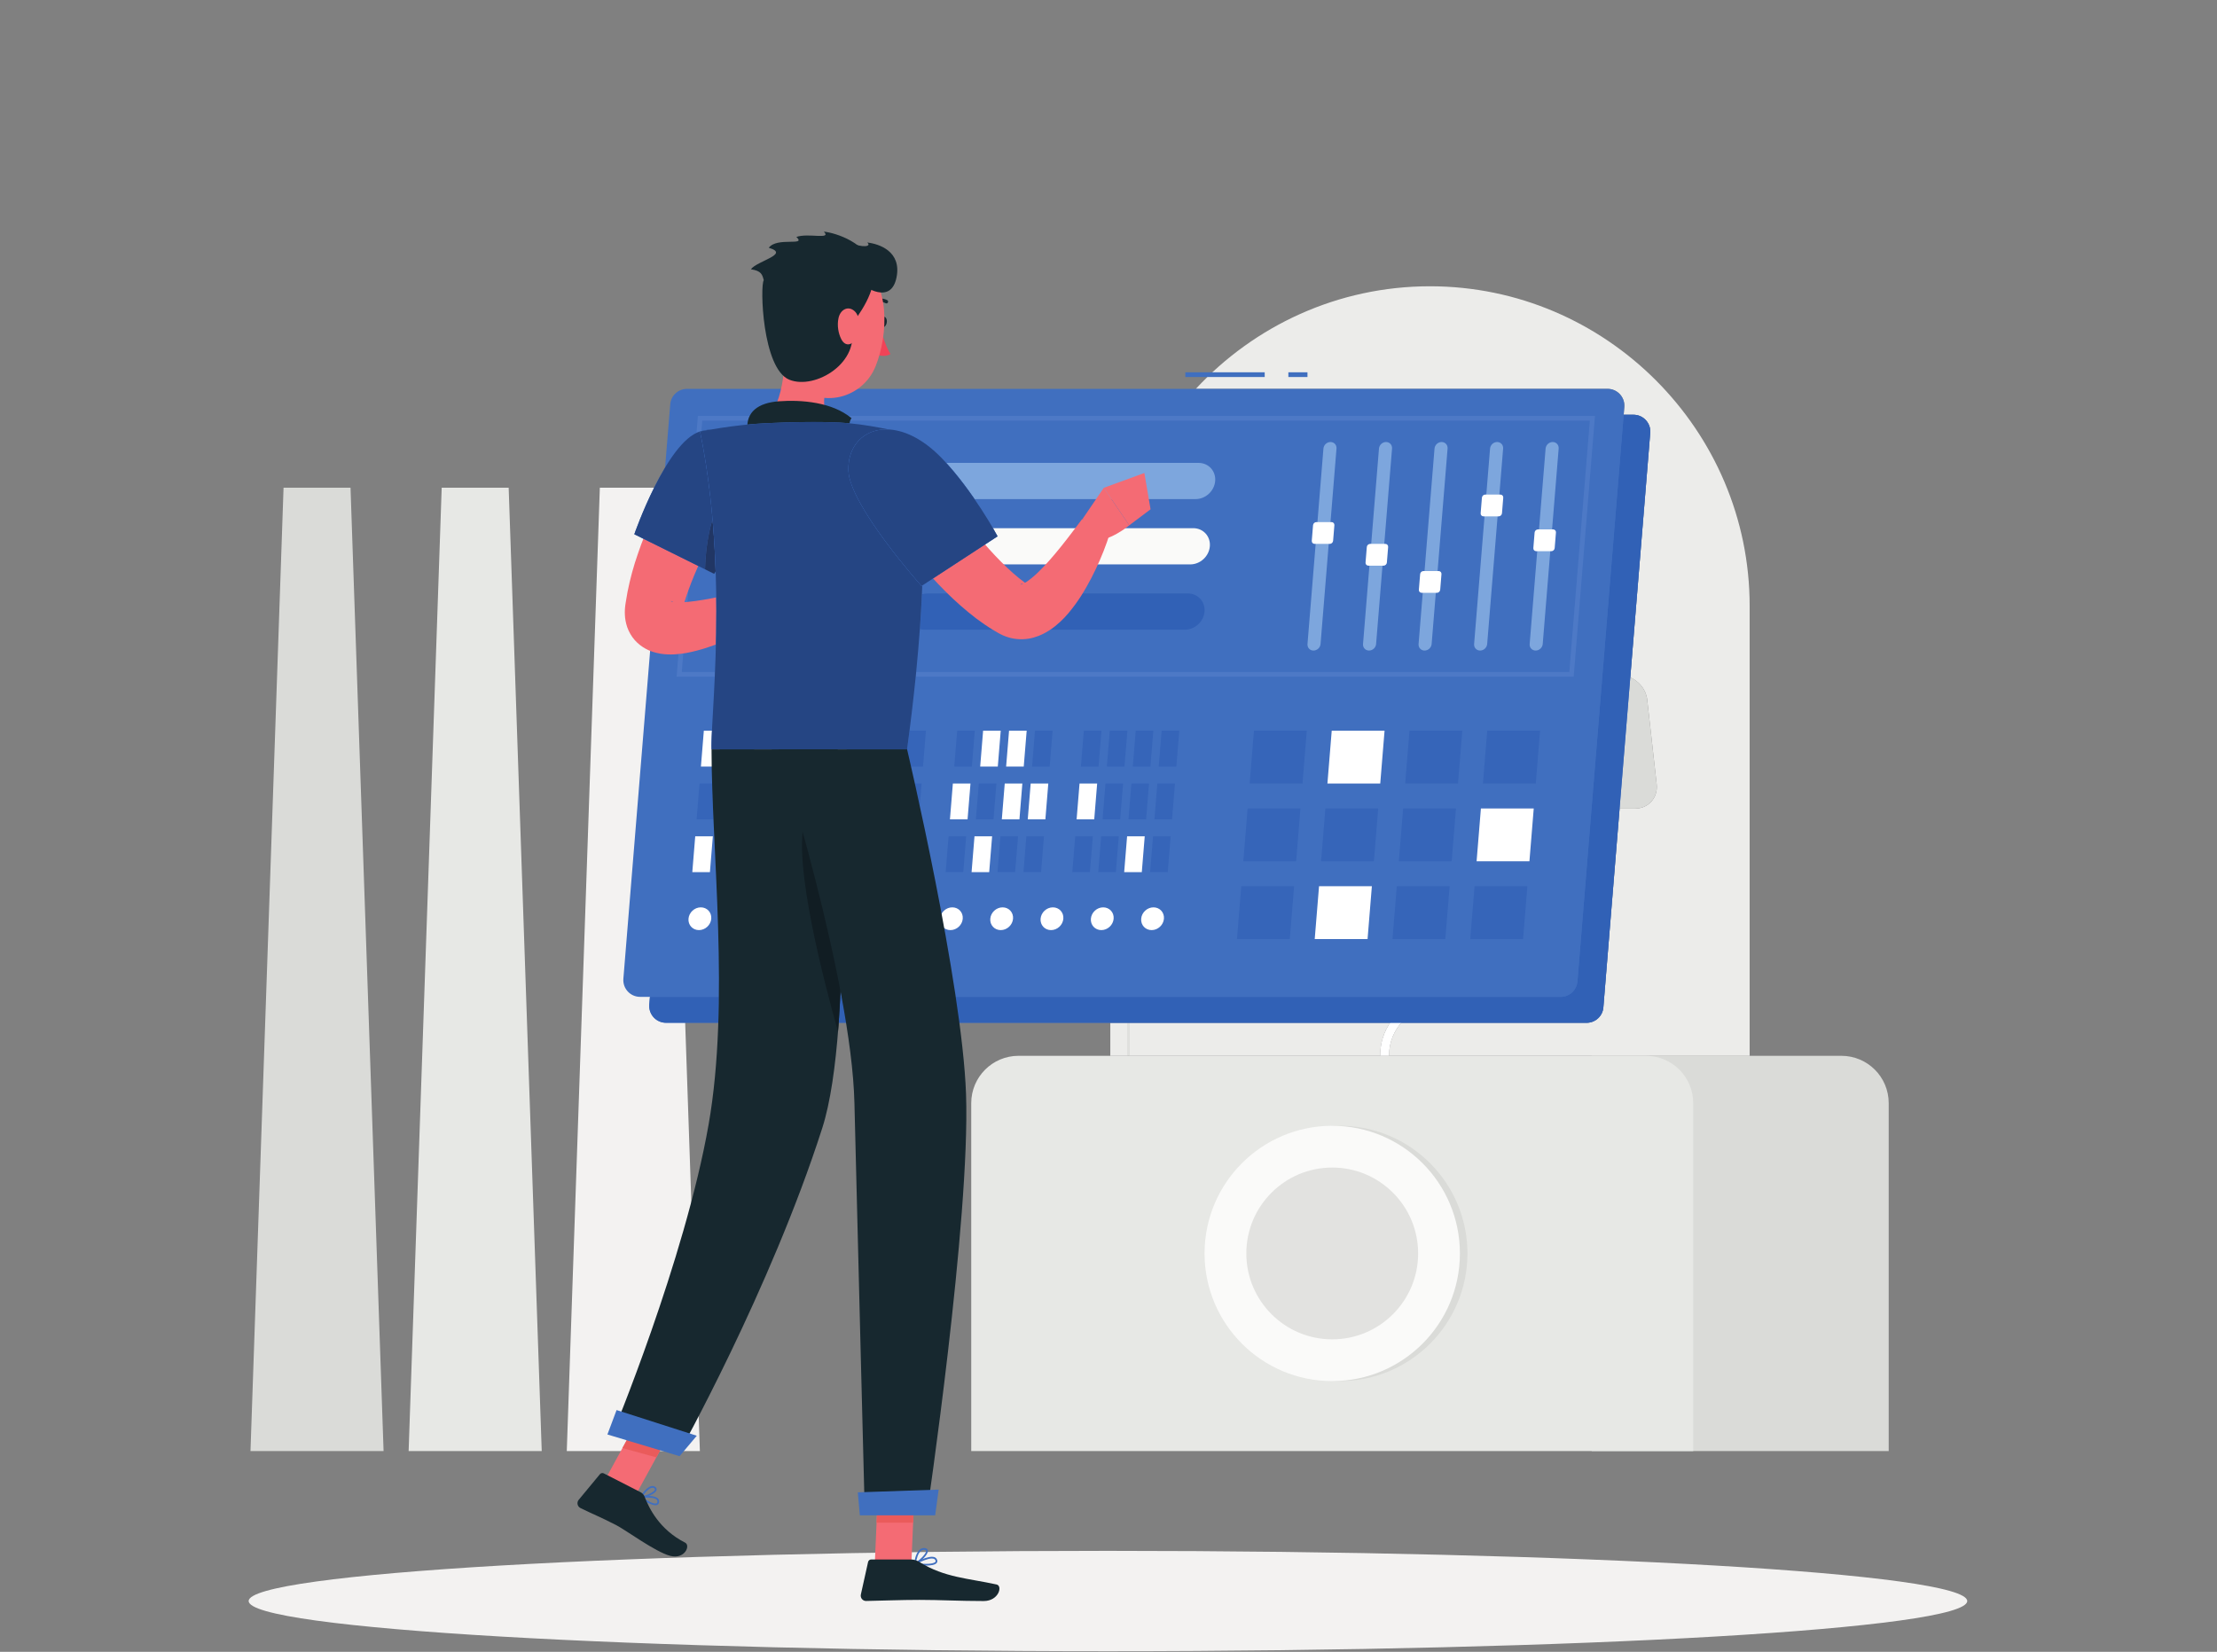 <svg width="667" height="497" viewBox="0 0 667 497" fill="none" xmlns="http://www.w3.org/2000/svg">
<rect x="0" y="0" width="667" height="497" fill="#808080" stroke="none"/>
<g clip-path="url(#clip0)">
<path d="M478.877 317.669H553.996C561.857 317.669 568.231 324.042 568.231 331.904V436.596H478.877V317.669Z" fill="#DADBD8"/>
<path d="M495.183 317.669H306.44C298.579 317.669 292.205 324.042 292.205 331.904V436.596H509.417V331.904C509.417 324.042 503.045 317.669 495.183 317.669Z" fill="#E7E8E5"/>
<path d="M441.495 377.132C441.495 398.345 424.299 415.541 403.085 415.541C381.872 415.541 364.676 398.345 364.676 377.132C364.676 355.918 381.872 338.722 403.085 338.722C424.299 338.722 441.495 355.918 441.495 377.132Z" fill="#DADBD8"/>
<path d="M439.221 377.132C439.221 398.345 422.025 415.541 400.812 415.541C379.599 415.541 362.401 398.345 362.401 377.132C362.401 355.918 379.599 338.722 400.812 338.722C422.025 338.722 439.221 355.918 439.221 377.132Z" fill="#FAFAF9"/>
<path d="M426.656 377.132C426.656 391.405 415.084 402.976 400.812 402.976C386.539 402.976 374.968 391.405 374.968 377.132C374.968 362.859 386.539 351.288 400.812 351.288C415.084 351.288 426.656 362.859 426.656 377.132Z" fill="#E2E2E0"/>
<path d="M526.395 317.669H417.909C417.909 313.544 419.341 310.395 421.565 307.729H477.353C479.981 307.729 482.169 305.712 482.383 303.093L487.261 243.284H491.919C495.947 243.284 498.875 239.988 498.424 235.959L495.575 210.511C495.243 207.541 493.164 204.971 490.481 203.823L496.483 130.251C496.493 130.113 496.499 129.976 496.5 129.84C496.503 127.081 494.264 124.795 491.453 124.795H488.492L488.684 122.453C488.924 119.513 486.603 116.996 483.655 116.996H359.776C377.372 98.038 402.471 86.133 430.217 86.133C483.115 86.133 526.395 129.413 526.395 182.311V317.669ZM415.243 317.669H339.673V307.729H418.219C416.392 310.439 415.243 313.647 415.243 317.669ZM339.34 317.669H334.04V307.729H339.34V317.669Z" fill="#ECECEA"/>
<path d="M339.34 317.669H339.673V307.73H339.34V317.669Z" fill="#E0E1DE"/>
<path d="M395.157 196.819H369.692C364.94 196.819 361.488 192.931 362.02 188.179L365.379 158.167C365.911 153.415 370.235 149.527 374.987 149.527H400.451C405.203 149.527 408.656 153.415 408.124 158.167L404.764 188.179C404.232 192.931 399.909 196.819 395.157 196.819Z" fill="#DADBD8"/>
<path d="M470.325 243.284H491.919C495.947 243.284 498.875 239.988 498.424 235.959L495.575 210.511C495.124 206.483 491.459 203.185 487.429 203.185H465.837C461.808 203.185 458.88 206.483 459.331 210.511L462.18 235.959C462.631 239.988 466.297 243.284 470.325 243.284Z" fill="#DADBD8"/>
<path d="M445.291 154.408H463.324C466.688 154.408 469.133 151.655 468.756 148.289L466.377 127.037C466.001 123.672 462.94 120.919 459.575 120.919H441.543C438.177 120.919 435.732 123.672 436.109 127.037L438.488 148.289C438.864 151.655 441.927 154.408 445.291 154.408Z" fill="#DADBD8"/>
<path d="M400.361 278.259H385.071C382.219 278.259 380.144 275.924 380.464 273.071L382.481 255.051C382.801 252.197 385.396 249.864 388.249 249.864H403.539C406.392 249.864 408.465 252.197 408.145 255.051L406.129 273.071C405.809 275.924 403.213 278.259 400.361 278.259Z" fill="#DADBD8"/>
<path d="M417.909 317.669H415.243C415.243 307.585 422.471 302.613 429.463 297.807C436.18 293.185 442.527 288.821 442.527 280.14C442.527 271.46 436.18 267.096 429.463 262.475C422.471 257.668 415.243 252.696 415.243 242.613C415.243 232.529 422.471 227.557 429.463 222.749C436.18 218.129 442.527 213.764 442.527 205.083C442.527 196.4 436.18 192.036 429.463 187.415C422.471 182.605 415.243 177.633 415.243 167.548C415.243 157.464 422.471 152.491 429.463 147.683C436.18 143.061 442.527 138.696 442.527 130.013H445.192C445.192 140.099 437.964 145.071 430.973 149.88C424.255 154.501 417.909 158.867 417.909 167.548C417.909 176.231 424.255 180.596 430.973 185.217C437.964 190.025 445.192 194.999 445.192 205.083C445.192 215.167 437.964 220.139 430.973 224.947C424.255 229.568 417.909 233.932 417.909 242.613C417.909 251.293 424.255 255.657 430.973 260.279C437.964 265.085 445.192 270.057 445.192 280.14C445.192 290.224 437.964 295.196 430.973 300.004C424.255 304.624 417.909 308.988 417.909 317.669Z" fill="white"/>
<path d="M170.52 436.596H210.563L200.615 146.732H180.467L170.52 436.596Z" fill="#F3F2F1"/>
<path d="M122.94 436.596H162.983L153.036 146.732H132.887L122.94 436.596Z" fill="#E7E8E5"/>
<path d="M75.36 436.596H115.404L105.456 146.732H85.308L75.36 436.596Z" fill="#DADBD8"/>
<path d="M591.852 481.715C591.852 490.053 476.111 496.813 333.333 496.813C190.557 496.813 74.814 490.053 74.814 481.715C74.814 473.377 190.557 466.617 333.333 466.617C476.111 466.617 591.852 473.377 591.852 481.715Z" fill="#F3F2F1"/>
<path d="M491.453 124.795H214.473C211.847 124.795 209.659 126.812 209.445 129.431L195.345 302.272C195.105 305.212 197.425 307.729 200.375 307.729H477.353C479.981 307.729 482.169 305.712 482.383 303.093L496.483 130.251C496.723 127.312 494.401 124.795 491.453 124.795Z" fill="#406FBF"/>
<path d="M477.353 307.729H252.331C252.512 305.172 252.667 302.565 252.797 299.931H469.556C472.183 299.931 474.371 297.913 474.585 295.295L488.492 124.795H491.453C494.264 124.795 496.503 127.081 496.5 129.84C496.499 129.976 496.493 130.113 496.483 130.251L490.481 203.823L487.261 243.284L482.383 303.093C482.169 305.712 479.981 307.729 477.353 307.729ZM216.112 307.729H206.14H200.375C197.564 307.729 195.324 305.441 195.328 302.683C195.328 302.547 195.333 302.411 195.345 302.272L195.536 299.931H216.283C216.253 302.537 216.199 305.137 216.112 307.729Z" fill="#3161B6"/>
<path d="M393.361 113.437H387.613V112.013H393.361V113.437Z" fill="#406FBF"/>
<path d="M380.495 113.437H356.609V112.013H380.495V113.437Z" fill="#406FBF"/>
<path d="M483.655 116.996H206.676C204.048 116.996 201.86 119.013 201.647 121.632L187.547 294.475C187.307 297.413 189.628 299.931 192.576 299.931H469.556C472.183 299.931 474.371 297.913 474.585 295.295L488.684 122.453C488.924 119.513 486.603 116.996 483.655 116.996Z" fill="#406FBF"/>
<path d="M473.456 203.608H275.496C275.544 203.131 275.592 202.655 275.639 202.184H472.143L478.313 126.545H255.791C255.893 126.259 256.024 126.016 256.191 125.839C255.895 125.589 255.589 125.349 255.275 125.121H479.857L473.456 203.608ZM215.048 203.608H203.567L204.123 196.797C204.617 196.751 205.097 196.692 205.564 196.623L205.111 202.184H215.109C215.089 202.664 215.069 203.14 215.048 203.608ZM205.913 181.169C206.283 179.977 206.687 178.78 207.117 177.581L206.831 181.105C206.52 181.132 206.213 181.153 205.913 181.169ZM209.552 130.236L209.969 125.121H225.551C225.328 125.563 225.156 126.037 225.036 126.545H211.281L211.024 129.701C210.891 129.737 210.757 129.776 210.624 129.816C210.265 129.925 209.908 130.067 209.552 130.236Z" fill="#4D79C6"/>
<path d="M462.012 195.736C460.927 195.736 460.119 194.857 460.208 193.772L465.005 134.959C465.093 133.873 466.045 132.993 467.131 132.993C468.216 132.993 469.024 133.873 468.935 134.959L464.137 193.772C464.049 194.857 463.097 195.736 462.012 195.736Z" fill="#7DA6DD"/>
<path d="M462.175 165.839H466.727C467.243 165.839 467.695 165.421 467.737 164.905L468.119 160.217C468.161 159.701 467.777 159.284 467.263 159.284H462.709C462.195 159.284 461.743 159.701 461.7 160.217L461.317 164.905C461.276 165.421 461.66 165.839 462.175 165.839Z" fill="white"/>
<path d="M445.303 195.736C444.217 195.736 443.409 194.857 443.497 193.772L448.295 134.959C448.384 133.873 449.335 132.993 450.42 132.993C451.505 132.993 452.313 133.873 452.225 134.959L447.428 193.772C447.339 194.857 446.388 195.736 445.303 195.736Z" fill="#7DA6DD"/>
<path d="M446.32 155.361H450.872C451.388 155.361 451.839 154.944 451.881 154.428L452.264 149.74C452.305 149.224 451.921 148.807 451.407 148.807H446.855C446.339 148.807 445.888 149.224 445.845 149.74L445.463 154.428C445.42 154.944 445.804 155.361 446.32 155.361Z" fill="white"/>
<path d="M428.592 195.736C427.507 195.736 426.699 194.857 426.788 193.772L431.585 134.959C431.673 133.873 432.625 132.993 433.711 132.993C434.796 132.993 435.604 133.873 435.515 134.959L430.717 193.772C430.629 194.857 429.677 195.736 428.592 195.736Z" fill="#7DA6DD"/>
<path d="M427.733 178.367H432.285C432.801 178.367 433.252 177.949 433.295 177.433L433.677 172.745C433.72 172.229 433.335 171.812 432.82 171.812H428.268C427.752 171.812 427.3 172.229 427.259 172.745L426.876 177.433C426.833 177.949 427.217 178.367 427.733 178.367Z" fill="white"/>
<path d="M411.883 195.736C410.797 195.736 409.989 194.857 410.077 193.772L414.875 134.959C414.964 133.873 415.915 132.993 417 132.993C418.085 132.993 418.893 133.873 418.805 134.959L414.008 193.772C413.919 194.857 412.968 195.736 411.883 195.736Z" fill="#7DA6DD"/>
<path d="M411.689 170.197H416.241C416.757 170.197 417.209 169.78 417.251 169.264L417.633 164.575C417.676 164.06 417.292 163.643 416.777 163.643H412.224C411.709 163.643 411.256 164.06 411.215 164.575L410.832 169.264C410.791 169.78 411.173 170.197 411.689 170.197Z" fill="white"/>
<path d="M395.172 195.736C394.087 195.736 393.279 194.857 393.368 193.772L398.165 134.959C398.253 133.873 399.205 132.993 400.291 132.993C401.376 132.993 402.184 133.873 402.095 134.959L397.297 193.772C397.209 194.857 396.257 195.736 395.172 195.736Z" fill="#7DA6DD"/>
<path d="M395.515 163.643H400.067C400.583 163.643 401.033 163.224 401.076 162.708L401.459 158.02C401.5 157.504 401.116 157.087 400.601 157.087H396.049C395.533 157.087 395.081 157.504 395.04 158.02L394.657 162.708C394.615 163.224 394.999 163.643 395.515 163.643Z" fill="white"/>
<path d="M359.7 150.169H293.203C290.788 146.659 287.873 142.785 284.669 139.272H360.589C363.599 139.272 365.839 141.712 365.593 144.721C365.348 147.731 362.709 150.169 359.7 150.169Z" fill="#7DA6DD"/>
<path d="M221.285 169.813H358.097C361.108 169.813 363.745 167.375 363.991 164.365C364.236 161.356 361.996 158.916 358.987 158.916H222.175C219.165 158.916 216.527 161.356 216.28 164.365C216.035 167.375 218.276 169.813 221.285 169.813Z" fill="#FAFAF9"/>
<path d="M356.496 189.457H315.995C317.128 188.693 318.079 187.9 318.936 187.108C320.789 185.4 322.181 183.629 323.468 181.888C324.28 180.785 325.021 179.676 325.711 178.56H357.384C360.393 178.56 362.635 181 362.389 184.009C362.143 187.019 359.504 189.457 356.496 189.457ZM298.661 189.457H278.111C277.633 189.457 277.175 189.396 276.743 189.281C277.008 185.568 277.209 182.08 277.355 178.807C277.88 178.647 278.433 178.56 279 178.56H285.068C287.753 181.187 290.619 183.715 293.745 186.108C295.301 187.268 296.925 188.393 298.661 189.457Z" fill="#3161B6"/>
<path d="M462.048 235.747H446.152L447.449 219.851H463.344L462.048 235.747Z" fill="#3665B9"/>
<path d="M438.653 235.747H422.757L424.053 219.851H439.949L438.653 235.747Z" fill="#3665B9"/>
<path d="M399.363 235.747H415.257L416.555 219.851H400.659L399.363 235.747Z" fill="white"/>
<path d="M391.863 235.747H375.968L377.264 219.851H393.16L391.863 235.747Z" fill="#3665B9"/>
<path d="M444.244 259.141H460.139L461.436 243.247H445.541L444.244 259.141Z" fill="white"/>
<path d="M436.744 259.141H420.849L422.145 243.247H438.041L436.744 259.141Z" fill="#3665B9"/>
<path d="M413.349 259.141H397.453L398.751 243.247H414.645L413.349 259.141Z" fill="#3665B9"/>
<path d="M389.955 259.141H374.059L375.356 243.247H391.251L389.955 259.141Z" fill="#3665B9"/>
<path d="M458.231 282.536H442.336L443.632 266.641H459.527L458.231 282.536Z" fill="#3665B9"/>
<path d="M434.836 282.536H418.941L420.237 266.641H436.132L434.836 282.536Z" fill="#3665B9"/>
<path d="M395.545 282.536H411.441L412.737 266.641H396.843L395.545 282.536Z" fill="white"/>
<path d="M388.045 282.536H372.151L373.448 266.641H389.343L388.045 282.536Z" fill="#3665B9"/>
<path d="M327.911 262.416H322.609L323.489 251.623H328.791L327.911 262.416Z" fill="#3665B9"/>
<path d="M335.715 262.416H330.412L331.293 251.623H336.595L335.715 262.416Z" fill="#3665B9"/>
<path d="M344.399 251.623H339.096L338.216 262.416H343.517L344.399 251.623Z" fill="white"/>
<path d="M351.321 262.416H346.02L346.9 251.623H352.201L351.321 262.416Z" fill="#3665B9"/>
<path d="M330.087 235.737H324.785L323.905 246.529H329.207L330.087 235.737Z" fill="white"/>
<path d="M337.011 246.529H331.708L332.588 235.737H337.891L337.011 246.529Z" fill="#3665B9"/>
<path d="M344.813 246.529H339.512L340.392 235.737H345.695L344.813 246.529Z" fill="#3665B9"/>
<path d="M352.617 246.529H347.315L348.196 235.737H353.497L352.617 246.529Z" fill="#3665B9"/>
<path d="M330.503 230.644H325.2L326.081 219.851H331.383L330.503 230.644Z" fill="#3665B9"/>
<path d="M338.307 230.644H333.004L333.885 219.851H339.187L338.307 230.644Z" fill="#3665B9"/>
<path d="M346.109 230.644H340.807L341.688 219.851H346.991L346.109 230.644Z" fill="#3665B9"/>
<path d="M353.913 230.644H348.611L349.492 219.851H354.793L353.913 230.644Z" fill="#3665B9"/>
<path d="M289.803 262.416H284.5L285.38 251.623H290.683L289.803 262.416Z" fill="#3665B9"/>
<path d="M298.485 251.623H293.184L292.304 262.416H297.605L298.485 251.623Z" fill="white"/>
<path d="M305.409 262.416H300.107L300.988 251.623H306.289L305.409 262.416Z" fill="#3665B9"/>
<path d="M313.212 262.416H307.911L308.791 251.623H314.093L313.212 262.416Z" fill="#3665B9"/>
<path d="M291.979 235.737H286.676L285.796 246.529H291.097L291.979 235.737Z" fill="white"/>
<path d="M298.901 246.529H293.6L294.48 235.737H299.781L298.901 246.529Z" fill="#3665B9"/>
<path d="M307.585 235.737H302.283L301.403 246.529H306.705L307.585 235.737Z" fill="white"/>
<path d="M315.389 235.737H310.087L309.207 246.529H314.508L315.389 235.737Z" fill="white"/>
<path d="M292.393 230.644H287.092L287.972 219.851H293.275L292.393 230.644Z" fill="#3665B9"/>
<path d="M301.077 219.851H295.776L294.895 230.644H300.197L301.077 219.851Z" fill="white"/>
<path d="M308.881 219.851H303.58L302.699 230.644H308L308.881 219.851Z" fill="white"/>
<path d="M315.804 230.644H310.503L311.383 219.851H316.685L315.804 230.644Z" fill="#3665B9"/>
<path d="M252.573 251.623H247.272L246.392 262.416H251.693L252.573 251.623Z" fill="white"/>
<path d="M259.497 262.416H254.195L255.076 251.623H260.377L259.497 262.416Z" fill="#3665B9"/>
<path d="M268.18 251.623H262.879L261.999 262.416H267.3L268.18 251.623Z" fill="white"/>
<path d="M275.104 262.416H269.803L270.683 251.623H275.984L275.104 262.416Z" fill="#3665B9"/>
<path d="M253.869 235.737H248.568L247.687 246.529H252.989L253.869 235.737Z" fill="white"/>
<path d="M261.673 235.737H256.371L255.491 246.529H260.792L261.673 235.737Z" fill="white"/>
<path d="M268.596 246.529H263.295L264.175 235.737H269.476L268.596 246.529Z" fill="#3665B9"/>
<path d="M276.4 246.529H271.097L271.977 235.737H277.28L276.4 246.529Z" fill="#3665B9"/>
<path d="M255.165 219.851H249.863L248.983 230.644H254.285L255.165 219.851Z" fill="white"/>
<path d="M262.088 230.644H256.787L257.208 225.469H262.511L262.088 230.644Z" fill="#3665B9"/>
<path d="M269.892 230.644H264.589L265.012 225.469H270.313L269.892 230.644Z" fill="#3665B9"/>
<path d="M277.695 230.644H272.393L272.816 225.469H272.899C273.156 223.559 273.401 221.688 273.635 219.851H278.576L277.695 230.644Z" fill="#3665B9"/>
<path d="M214.465 251.623H209.163L208.283 262.416H213.584L214.465 251.623Z" fill="white"/>
<path d="M230.072 251.623H224.771L223.889 262.416H229.192L230.072 251.623Z" fill="white"/>
<path d="M214.656 246.529H209.579L210.459 235.737H214.243C214.347 239.2 214.491 242.807 214.656 246.529Z" fill="#3665B9"/>
<path d="M231.368 235.737H226.065L225.185 246.529H230.487L231.368 235.737Z" fill="white"/>
<path d="M217.056 219.851H211.755L210.875 230.644H216.176L217.056 219.851Z" fill="white"/>
<path d="M232.664 219.851H227.361L226.481 230.644H231.783L232.664 219.851Z" fill="white"/>
<path d="M240.467 219.851H235.165L234.284 230.644H239.587L240.467 219.851Z" fill="white"/>
<path d="M343.332 276.423C343.177 278.313 344.585 279.847 346.476 279.847C348.367 279.847 350.024 278.313 350.179 276.423C350.333 274.532 348.925 272.999 347.035 272.999C345.144 272.999 343.485 274.532 343.332 276.423Z" fill="white"/>
<path d="M328.199 276.423C328.045 278.313 329.452 279.847 331.343 279.847C333.235 279.847 334.892 278.313 335.047 276.423C335.2 274.532 333.793 272.999 331.901 272.999C330.011 272.999 328.353 274.532 328.199 276.423Z" fill="white"/>
<path d="M313.067 276.423C312.913 278.313 314.32 279.847 316.211 279.847C318.101 279.847 319.76 278.313 319.915 276.423C320.068 274.532 318.66 272.999 316.769 272.999C314.879 272.999 313.221 274.532 313.067 276.423Z" fill="white"/>
<path d="M297.935 276.423C297.78 278.313 299.188 279.847 301.079 279.847C302.969 279.847 304.627 278.313 304.781 276.423C304.936 274.532 303.528 272.999 301.637 272.999C299.747 272.999 298.088 274.532 297.935 276.423Z" fill="white"/>
<path d="M282.803 276.423C282.648 278.313 284.056 279.847 285.945 279.847C287.837 279.847 289.495 278.313 289.649 276.423C289.804 274.532 288.395 272.999 286.504 272.999C284.613 272.999 282.956 274.532 282.803 276.423Z" fill="white"/>
<path d="M267.669 276.423C267.515 278.313 268.923 279.847 270.813 279.847C272.704 279.847 274.363 278.313 274.517 276.423C274.671 274.532 273.263 272.999 271.372 272.999C269.481 272.999 267.824 274.532 267.669 276.423Z" fill="white"/>
<path d="M252.537 276.423C252.383 278.313 253.791 279.847 255.681 279.847C257.572 279.847 259.229 278.313 259.384 276.423C259.539 274.532 258.131 272.999 256.24 272.999C254.349 272.999 252.692 274.532 252.537 276.423Z" fill="white"/>
<path d="M237.405 276.423C237.251 278.313 238.659 279.847 240.549 279.847C242.44 279.847 244.097 278.313 244.252 276.423C244.407 274.532 242.999 272.999 241.108 272.999C239.217 272.999 237.559 274.532 237.405 276.423Z" fill="white"/>
<path d="M207.14 276.423C206.985 278.313 208.393 279.847 210.284 279.847C212.175 279.847 213.833 278.313 213.987 276.423C214.141 274.532 212.733 272.999 210.843 272.999C208.952 272.999 207.295 274.532 207.14 276.423Z" fill="white"/>
<path d="M223.116 146.451C222.337 147.669 221.4 149.22 220.544 150.636C219.679 152.088 218.801 153.548 217.965 155.025C216.283 157.976 214.631 160.945 213.127 163.952C210.053 169.936 207.423 176.065 205.639 182.073L205.037 184.315L204.961 184.596L204.909 184.773L204.879 184.725C204.877 184.661 204.851 184.643 204.847 184.503L204.767 184.073C204.717 183.935 204.669 183.641 204.565 183.443C204.479 183.161 204.339 182.932 204.181 182.643C203.855 182.104 203.368 181.605 202.969 181.321C202.081 180.733 201.781 180.829 201.861 180.891C202.079 181.092 203.395 181.236 204.727 181.211C206.108 181.196 207.656 181.056 209.245 180.828C215.655 179.952 222.617 178.135 229.356 176.479L233.189 184.988C229.943 187.073 226.719 188.836 223.307 190.504C219.905 192.163 216.393 193.653 212.585 194.901C210.675 195.508 208.683 196.055 206.491 196.465C205.389 196.673 204.227 196.813 202.951 196.884C201.664 196.941 200.289 196.948 198.601 196.664C196.935 196.348 194.875 195.849 192.589 194.108C191.487 193.265 190.395 192.077 189.645 190.743C189.244 190.072 188.972 189.408 188.708 188.715C188.503 188.079 188.291 187.359 188.201 186.769L188.06 185.84L188 184.999C187.96 184.409 187.983 183.941 188.001 183.428C188.021 182.908 188.081 182.507 188.133 182.041L188.204 181.555L188.268 181.175L188.784 178.135C189.572 174.147 190.627 170.28 191.921 166.599C193.159 162.876 194.659 159.315 196.241 155.824C197.833 152.332 199.569 148.945 201.437 145.633C202.367 143.975 203.324 142.336 204.337 140.719C205.357 139.061 206.34 137.567 207.573 135.801L223.116 146.451Z" fill="#F46B74"/>
<path d="M227.787 177.145L233.567 171.381L239.32 184.2C239.32 184.2 233.88 187.219 229.028 185.019L227.787 177.145Z" fill="#F46B74"/>
<path d="M242.119 166.791L246.377 177.608L239.32 184.2L233.567 171.381L242.119 166.791Z" fill="#F46B74"/>
<path d="M264.712 96.72C264.579 97.597 264.935 98.38 265.508 98.466C266.083 98.553 266.655 97.913 266.788 97.036C266.921 96.159 266.564 95.377 265.992 95.29C265.417 95.203 264.845 95.844 264.712 96.72Z" fill="#17282F"/>
<path d="M264.855 98.368C264.855 98.368 266.08 103.731 267.904 106.507C266.133 107.719 263.595 106.656 263.595 106.656L264.855 98.368Z" fill="#F14358"/>
<path d="M262.263 91.369C262.389 91.408 262.531 91.401 262.657 91.336C264.704 90.287 266.355 91.181 266.423 91.221C266.671 91.361 266.991 91.273 267.132 91.023C267.272 90.773 267.187 90.459 266.937 90.316C266.849 90.265 264.748 89.095 262.183 90.408C261.927 90.54 261.825 90.853 261.956 91.109C262.023 91.239 262.135 91.328 262.263 91.369Z" fill="#17282F"/>
<path d="M235.984 98.8C236.547 106.982 236.271 121.808 230.015 126.434C230.015 126.434 231.18 134.808 246.016 136.672C262.331 138.721 254.831 129.553 254.831 129.553C246.193 126.308 247.253 119.73 249.584 113.721L235.984 98.8Z" fill="#F46B74"/>
<path d="M224.791 130.12C224.877 129.855 224.899 129.54 224.869 129.188C224.435 123.999 228.033 121.201 234.315 120.737C241.055 120.239 250.405 120.96 256.191 125.839C254.893 127.231 255.715 132.536 255.715 132.536L224.791 130.12Z" fill="#17282F"/>
<path d="M193.48 450.64C194.716 450.542 196.765 450.528 197.512 451.163C197.687 451.312 197.775 451.485 197.78 451.696C197.795 452.184 197.589 452.283 197.521 452.314C196.816 452.654 194.816 451.635 193.48 450.64ZM197.641 452.827L197.747 452.784C198.011 452.657 198.321 452.364 198.301 451.68C198.291 451.32 198.139 451.012 197.849 450.766C196.593 449.699 192.939 450.168 192.784 450.188L192.568 450.372L192.648 450.644C193.503 451.377 196.328 453.281 197.641 452.827Z" fill="#406FBF"/>
<path d="M195.891 447.701L196.071 447.651C196.349 447.59 196.591 447.633 196.808 447.78C197.091 447.971 197.047 448.123 197.028 448.188C196.82 448.896 194.743 449.877 193.344 450.128C193.849 449.404 194.905 448.043 195.891 447.701ZM194.663 450.303C195.944 449.86 197.301 449.109 197.528 448.335C197.592 448.117 197.62 447.7 197.1 447.348C196.764 447.12 196.38 447.051 195.96 447.141C194.353 447.481 192.667 450.195 192.596 450.309L192.592 450.576L192.825 450.707C193.283 450.696 193.961 450.545 194.663 450.303Z" fill="#406FBF"/>
<path d="M280.355 468.915C280.537 468.915 280.707 468.933 280.859 468.975C281.099 469.039 281.265 469.158 281.368 469.339C281.553 469.663 281.487 469.822 281.419 469.915C280.907 470.625 278.125 470.641 276.081 470.353C277.101 469.829 279.069 468.915 280.355 468.915ZM278.611 471.048C280.023 471.048 281.385 470.853 281.843 470.218C282.001 469.997 282.128 469.618 281.821 469.08C281.648 468.778 281.371 468.573 280.995 468.47C279.163 467.972 275.32 470.164 275.157 470.257L275.029 470.525L275.236 470.739C275.937 470.878 277.296 471.048 278.611 471.048Z" fill="#406FBF"/>
<path d="M277.971 466.284L278.127 466.293C278.596 466.34 278.625 466.525 278.636 466.585C278.756 467.332 276.969 469.201 275.613 470.016C275.755 469.151 276.148 467.377 277.065 466.624C277.343 466.396 277.64 466.284 277.971 466.284ZM275.287 470.744L275.393 470.721C276.721 470.125 279.351 467.745 279.151 466.502C279.103 466.211 278.896 465.847 278.18 465.773C277.649 465.725 277.161 465.871 276.735 466.221C275.336 467.371 275.039 470.333 275.028 470.459L275.135 470.696L275.287 470.744Z" fill="#406FBF"/>
<path d="M263.191 470.484H274.191L275.287 445.009H264.287L263.191 470.484Z" fill="#F46B74"/>
<path d="M180.94 447.253L191.14 450.057L204.199 426.172L193.999 423.369L180.94 447.253Z" fill="#F46B74"/>
<path d="M192.668 448.939L181.665 443.311C181.265 443.105 180.777 443.206 180.489 443.553L174.103 451.268C173.44 452.068 173.712 453.285 174.645 453.742C178.52 455.641 180.501 456.372 185.339 458.847C188.316 460.369 197.169 466.953 201.637 468.117C206.007 469.256 207.84 465.016 206.115 464.139C198.381 460.208 195.255 453.761 193.949 450.354C193.715 449.74 193.253 449.239 192.668 448.939Z" fill="#17282F"/>
<path d="M274.119 469.209H262.105C261.656 469.209 261.267 469.521 261.168 469.961L258.996 479.739C258.771 480.752 259.54 481.713 260.579 481.696C264.912 481.621 271.173 481.368 276.62 481.368C282.989 481.368 288.489 481.715 295.957 481.715C300.473 481.715 301.727 477.149 299.836 476.736C291.231 474.853 284.205 474.652 276.768 470.066C275.96 469.568 275.068 469.209 274.119 469.209Z" fill="#17282F"/>
<path d="M226.853 148.5C225.707 151.456 224.444 154.337 223.172 157.039C220.979 161.712 218.795 165.795 217.205 168.616C215.789 171.156 214.864 172.66 214.864 172.66L190.836 160.743C190.836 160.743 200.517 132.913 210.624 129.816C220.98 126.671 232.041 135.232 226.853 148.5Z" fill="#406FBF"/>
<path d="M213.032 171.75L210.076 170.285L193.563 162.096L190.836 160.742C190.836 160.742 200.517 132.913 210.624 129.816C211.779 129.465 212.945 129.26 214.095 129.19C211.948 129.55 210.624 129.816 210.624 129.816C212.432 138.648 213.62 147.541 214.372 156.176C212.863 161.193 212.249 166.472 212.111 171.293L213.032 171.75Z" fill="#254583"/>
<path d="M214.867 172.663L213.032 171.751L214.864 172.66C214.864 172.66 215.024 172.4 215.313 171.913C215.313 171.915 215.313 171.915 215.313 171.917C215.025 172.403 214.867 172.663 214.867 172.663Z" fill="#3563B7"/>
<path d="M214.864 172.66L213.032 171.751L212.111 171.293C212.249 166.472 212.863 161.193 214.372 156.176C214.84 161.547 215.14 166.823 215.313 171.913C215.024 172.4 214.864 172.66 214.864 172.66Z" fill="#213664"/>
<path d="M277.661 166.248C277.661 169.991 277.571 174.109 277.361 178.645C276.823 190.984 275.475 206.363 272.899 225.469H214.068C213.664 216.44 219.337 172.372 210.624 129.816C210.624 129.816 220.716 127.795 230.329 127.331C237.845 126.971 248.732 126.732 255.335 127.331C264.049 128.14 272.255 130.385 272.255 130.385C272.255 130.385 277.676 136.509 277.661 166.248Z" fill="#406FBF"/>
<path d="M272.899 225.469H214.068C214.053 225.152 214.047 224.791 214.047 224.388C214.045 218.396 215.513 203.156 215.513 183.909C215.513 180.056 215.455 176.045 215.313 171.913C215.14 166.823 214.84 161.547 214.372 156.176C213.62 147.541 212.432 138.648 210.624 129.816C210.624 129.816 220.716 127.795 230.329 127.331C234.536 127.129 239.8 126.965 244.777 126.965C248.691 126.965 252.428 127.067 255.335 127.331C259.807 127.745 264.145 128.54 267.309 129.213C267.084 129.203 266.863 129.197 266.643 129.197C259.96 129.197 255.241 133.997 255.249 141.063C255.249 141.232 255.252 141.403 255.257 141.576C255.605 152.087 277.255 176.305 277.255 176.305L277.465 176.168C277.435 176.98 277.4 177.805 277.361 178.645C277.359 178.7 277.357 178.753 277.355 178.807C277.209 182.08 277.008 185.568 276.743 189.281C276.453 193.311 276.089 197.605 275.639 202.184C275.592 202.655 275.544 203.131 275.496 203.608C274.821 210.289 273.965 217.559 272.899 225.469Z" fill="#254583"/>
<path d="M279.549 140.703C280.025 141.621 280.973 143.149 281.853 144.528C282.768 145.94 283.737 147.383 284.729 148.817C286.733 151.676 288.808 154.537 290.987 157.292C295.3 162.812 299.928 168.133 304.791 172.44C305.999 173.507 307.219 174.501 308.427 175.375L308.879 175.693L309.105 175.855L309.219 175.935L309.14 175.895C308.94 175.825 308.649 175.701 308.352 175.672C307.74 175.557 307.179 175.687 307.088 175.785C306.876 176.031 307.892 175.735 308.869 175.045C309.884 174.353 311.071 173.401 312.207 172.301C316.832 167.843 321.311 161.841 325.585 156.155L333.989 160.215C332.783 164.091 331.365 167.656 329.651 171.267C328.808 173.068 327.881 174.844 326.863 176.612C325.857 178.389 324.749 180.147 323.468 181.888C322.181 183.629 320.789 185.4 318.936 187.108C318.009 187.965 316.973 188.823 315.715 189.644C314.452 190.456 312.972 191.261 311.025 191.809C309.127 192.375 306.645 192.553 304.216 191.992C303.024 191.703 301.843 191.269 300.839 190.719L300.452 190.512L300.269 190.407L299.901 190.193L299.168 189.765C297.24 188.611 295.452 187.38 293.745 186.108C287.017 180.956 281.499 175.188 276.377 169.135C273.859 166.077 271.419 162.977 269.144 159.709C267.996 158.081 266.88 156.421 265.797 154.676C264.691 152.892 263.689 151.223 262.528 148.781L279.549 140.703Z" fill="#F46B74"/>
<path d="M325.755 156.047L332.084 146.772L339.745 158.055C339.745 158.055 333.628 163.215 328.469 162.664L325.755 156.047Z" fill="#F46B74"/>
<path d="M344.291 142.312L346.153 153.237L339.745 158.055L332.084 146.772L344.291 142.312Z" fill="#F46B74"/>
<path d="M255.257 141.576C255.605 152.087 277.255 176.305 277.255 176.305L300.131 161.365C300.131 161.365 292.877 147.797 283.46 137.977C269.252 123.165 254.841 128.96 255.257 141.576Z" fill="#406FBF"/>
<path d="M277.255 176.305C277.255 176.305 255.605 152.087 255.257 141.576C255.252 141.403 255.249 141.232 255.249 141.063C255.241 133.997 259.96 129.197 266.643 129.197C271.553 129.197 277.524 131.789 283.46 137.977C292.877 147.797 300.131 161.365 300.131 161.365L296.36 163.828L280.705 174.052L277.255 176.305Z" fill="#254583"/>
<path d="M263.721 458.146H263.717L264.279 445.016H264.287L263.721 458.146Z" fill="#C3C5C2"/>
<path d="M274.721 458.146H263.721L264.287 445.016H275.284L274.721 458.146Z" fill="#EA5B5B"/>
<path d="M187.264 435.687L187.257 435.685L188.691 433.064L188.697 433.066L187.264 435.687Z" fill="#BABCBA"/>
<path d="M197.461 438.489L187.264 435.687L188.697 433.066L198.771 436.096L197.461 438.489Z" fill="#EA5B5B"/>
<path d="M235.737 90.413C234.761 101.288 233.637 107.603 238.237 113.959C245.159 123.52 259.205 120.608 263.411 110.245C267.195 100.917 268.156 84.703 258.263 78.812C248.515 73.009 236.713 79.54 235.737 90.413Z" fill="#F46B74"/>
<path d="M255.999 97.941C257.848 95.404 264.276 87.376 262.659 80.417C260.965 73.128 251.54 70.068 247.864 69.693C250.321 72.235 243.204 70.015 239.589 71.292C242.8 74.199 233.797 71.183 231.293 74.549C237.839 76.477 227.731 78.487 225.913 81.02C229.077 81.475 229.337 82.621 229.788 84.317C228.633 85.747 229.291 110.924 237.477 114.248C245.239 117.4 259.199 109.007 255.999 97.941Z" fill="#17282F"/>
<path d="M260.913 72.967C262.375 74.216 259.452 74.621 255.875 73.028L257.089 83.781C260.6 87.1 268.071 91.467 269.712 83.532C271.353 75.596 264.424 73.352 260.913 72.967Z" fill="#17282F"/>
<path d="M252.271 95.704C251.787 97.945 252.231 100.306 253.084 102.006C254.365 104.565 256.655 103.834 257.676 101.44C258.597 99.285 259.039 95.357 257.088 93.599C255.167 91.867 252.824 93.14 252.271 95.704Z" fill="#F46B74"/>
<path d="M252.035 225.469C252.035 225.469 257.225 308.708 247.387 339.4C231.803 388.016 204.025 437.675 204.025 437.675L184.157 431.701C184.157 431.701 206.005 379.28 213.191 338.328C219.647 301.539 214.069 255.519 214.069 225.469C227.775 225.469 252.035 225.469 252.035 225.469Z" fill="#17282F"/>
<path d="M252.123 310.415C247.737 294.853 238.94 260.844 241.872 247.945C242.641 244.568 244.908 243.213 248.04 243.213C249.488 243.213 251.121 243.503 252.876 244.016C253.489 261.456 253.901 288.12 252.123 310.415Z" fill="#111D23"/>
<path d="M209.633 431.98L204.449 438.13L182.743 431.602L185.501 424.257L209.633 431.98Z" fill="#406FBF"/>
<path d="M272.907 225.469C272.907 225.469 289.475 295.697 290.641 329.244C291.951 366.865 278.82 455.604 278.82 455.604H260.185C260.185 455.604 257.892 366.175 257.063 331.907C256.159 294.549 234.231 225.469 234.231 225.469H272.907Z" fill="#17282F"/>
<path d="M282.407 448.182L281.355 455.918H258.687L258.075 449.013L282.407 448.182Z" fill="#406FBF"/>
</g>
<defs>
<clipPath id="clip0">
<rect width="666.667" height="496.813" fill="white"/>
</clipPath>
</defs>
</svg>
